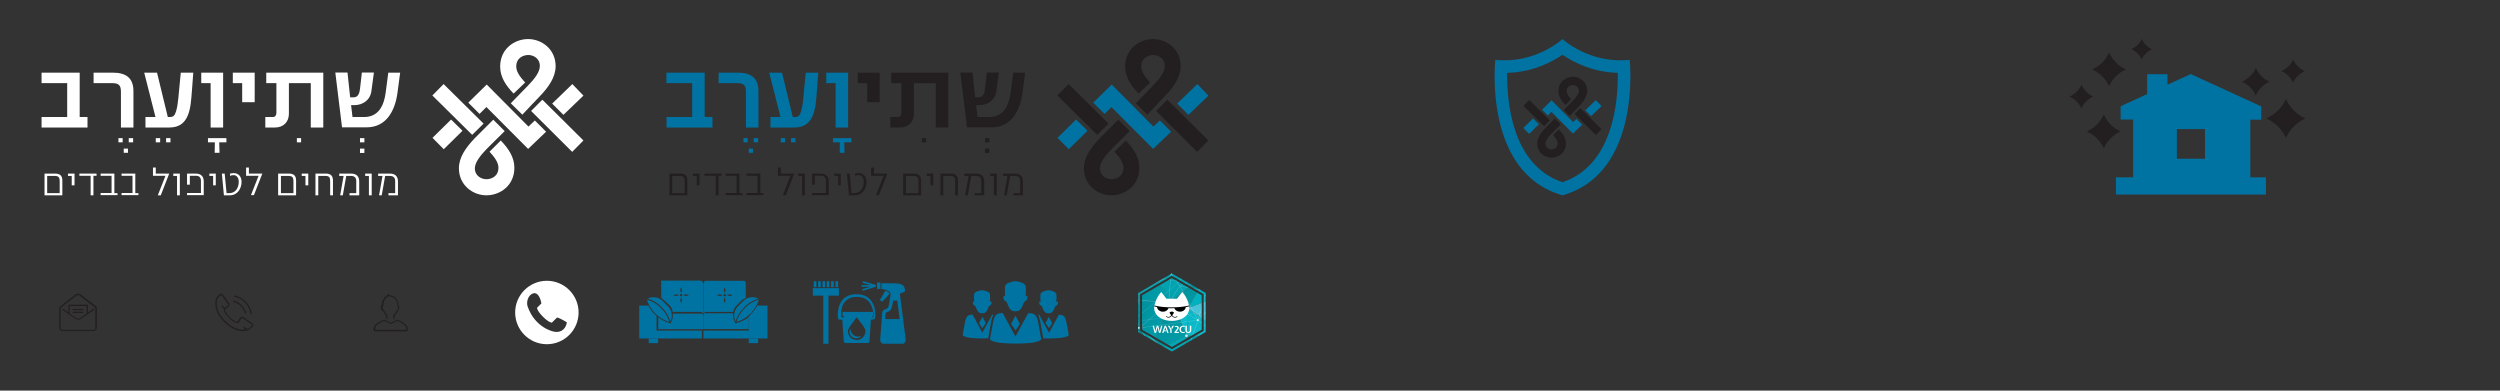 <?xml version="1.0" encoding="utf-8"?>
<!-- Generator: Adobe Illustrator 19.1.0, SVG Export Plug-In . SVG Version: 6.00 Build 0)  -->
<svg version="1.1" id="Layer_1" xmlns="http://www.w3.org/2000/svg" xmlns:xlink="http://www.w3.org/1999/xlink" x="0px" y="0px"
	 viewBox="0 0 1600 250" style="enable-background:new 0 0 1600 250;" xml:space="preserve">
<rect x="0" y="0" width="1600" height="250" fill="#333333" stroke="none"/>
<style type="text/css">
	.st0{fill:none;}
	.st1{fill:url(#SVGID_1_);}
	.st2{fill:url(#SVGID_2_);}
	.st3{fill:url(#SVGID_3_);}
	.st4{fill:url(#SVGID_4_);}
	.st5{fill:url(#SVGID_5_);}
	.st6{fill:url(#SVGID_6_);}
	.st7{fill:url(#SVGID_7_);}
	.st8{fill:url(#SVGID_8_);}
	.st9{fill:url(#SVGID_9_);}
	.st10{fill:url(#SVGID_10_);}
	.st11{fill:url(#SVGID_11_);}
	.st12{fill:url(#SVGID_12_);}
	.st13{fill:url(#SVGID_13_);}
	.st14{fill:url(#SVGID_14_);}
	.st15{fill:url(#SVGID_15_);}
	.st16{fill:url(#SVGID_16_);}
	.st17{fill:url(#SVGID_17_);}
	.st18{fill:url(#SVGID_18_);}
	.st19{fill:url(#SVGID_19_);}
	.st20{fill:url(#SVGID_20_);}
	.st21{fill:url(#SVGID_21_);}
	.st22{fill:url(#SVGID_22_);}
	.st23{fill:url(#SVGID_23_);}
	.st24{fill:url(#SVGID_24_);}
	.st25{fill:url(#SVGID_25_);}
	.st26{opacity:0.2;fill:#FFFFFF;enable-background:new    ;}
	.st27{opacity:0.3;fill:#FFFFFF;enable-background:new    ;}
	.st28{opacity:0.77;fill:#FFFFFF;enable-background:new    ;}
	.st29{fill:#FFFFFF;}
	.st30{fill:#231F20;}
	.st31{fill-rule:evenodd;clip-rule:evenodd;fill:#231F20;}
	.st32{fill-rule:evenodd;clip-rule:evenodd;fill:#0073A2;}
	.st33{fill:#0073A2;}
</style>
<symbol  id="New_Symbol_3" viewBox="-119.5 -138 239 276.1">
	<g id="background_2_">
		<g>
			<path class="st0" d="M112.5-65L112.5-65l0,41.2v60v28.6L93.7,75.8L63,93.5L0.1,129.9l-44.5-25.7l-68.1-39.3V40V6.9v-71.8
				l12.5-7.2l38.8-22.4l42.2-24.4l19.1-11l47.3,27.3l36.1,20.8L112.5-65z M0.1-121.7l-11.5,6.7l-46.9,27.1l-43.1,24.8l-4,2.3v22.5
				v78.6v20.5l65.3,37.6L0,121.7l56.9-32.8l33.2-19.2l15.4-8.8V33.5v-52.3V-61h0L69.2-81.8L50.5-92.6L0.1-121.7z"/>
			
				<linearGradient id="SVGID_1_" gradientUnits="userSpaceOnUse" x1="7802.199" y1="-8510.86" x2="7802.621" y2="-8510.439" gradientTransform="matrix(637 0 0 -414 -4970169 -3523302.25)">
				<stop  offset="0" style="stop-color:#00A5B1"/>
				<stop  offset="1" style="stop-color:#00A1AE"/>
			</linearGradient>
			<polygon class="st1" points="56.9,88.8 0.1,121.7 -40.1,98.4 -0.2,44.4 			"/>
			
				<linearGradient id="SVGID_2_" gradientUnits="userSpaceOnUse" x1="7802.229" y1="-8510.89" x2="7802.65" y2="-8510.468" gradientTransform="matrix(637 0 0 -414 -4970169 -3523302.25)">
				<stop  offset="0" style="stop-color:#00A5B1"/>
				<stop  offset="1" style="stop-color:#00A1AE"/>
			</linearGradient>
			<polygon class="st2" points="0.1,129.9 63,93.5 69,98.2 0.1,138 -48.6,109.9 -44.4,104.2 			"/>
			
				<linearGradient id="SVGID_3_" gradientUnits="userSpaceOnUse" x1="7788.4" y1="-8510.324" x2="7788.822" y2="-8509.901" gradientTransform="matrix(306 0 0 -425 -2383405.5 -3616703.5)">
				<stop  offset="0" style="stop-color:#008591"/>
				<stop  offset="1" style="stop-color:#00A3B0"/>
			</linearGradient>
			<polygon class="st3" points="-40.2,98.4 -105.5,60.8 -105.5,40.3 -0.4,44.4 			"/>
			
				<linearGradient id="SVGID_4_" gradientUnits="userSpaceOnUse" x1="7788.39" y1="-8510.312" x2="7788.811" y2="-8509.891" gradientTransform="matrix(306 0 0 -425 -2383405.5 -3616703.5)">
				<stop  offset="0" style="stop-color:#008591"/>
				<stop  offset="1" style="stop-color:#00A3B0"/>
			</linearGradient>
			<polygon class="st4" points="-112.5,40 -112.5,64.9 -44.4,104.2 -48.7,109.9 -119.5,69 -119.5,69 -117.6,39.8 			"/>
			
				<linearGradient id="SVGID_5_" gradientUnits="userSpaceOnUse" x1="7785.816" y1="-8509.162" x2="7786.239" y2="-8508.74" gradientTransform="matrix(278 0 0 -469 -2164557.25 -3990723.25)">
				<stop  offset="0" style="stop-color:#008D99"/>
				<stop  offset="1" style="stop-color:#00A5B2"/>
			</linearGradient>
			<polygon class="st5" points="-105.5,40.3 -105.5,-38.3 -101.5,-63.1 -58.4,-87.9 -0.3,44.4 			"/>
			
				<linearGradient id="SVGID_6_" gradientUnits="userSpaceOnUse" x1="7785.681" y1="-8509.026" x2="7786.104" y2="-8508.604" gradientTransform="matrix(278 0 0 -469 -2164557.25 -3990723.25)">
				<stop  offset="0" style="stop-color:#008D99"/>
				<stop  offset="1" style="stop-color:#00A5B2"/>
			</linearGradient>
			<polygon class="st6" points="-100,-72.1 -98.6,-81.1 -64.1,-101 -61.2,-94.5 			"/>
			
				<linearGradient id="SVGID_7_" gradientUnits="userSpaceOnUse" x1="7785.741" y1="-8509.087" x2="7786.163" y2="-8508.664" gradientTransform="matrix(278 0 0 -469 -2164557.25 -3990723.25)">
				<stop  offset="0" style="stop-color:#008D99"/>
				<stop  offset="1" style="stop-color:#00A5B2"/>
			</linearGradient>
			<polygon class="st7" points="-117.7,39.8 -112.5,6.9 -112.5,40 			"/>
			
				<linearGradient id="SVGID_8_" gradientUnits="userSpaceOnUse" x1="7790.549" y1="-8509.116" x2="7790.971" y2="-8508.693" gradientTransform="matrix(334 0 0 -469 -2602125.25 -3990723.25)">
				<stop  offset="0" style="stop-color:#008994"/>
				<stop  offset="1" style="stop-color:#00A1AD"/>
			</linearGradient>
			<polygon class="st8" points="-0.2,44.4 -58.4,-87.9 -11.5,-115 53.8,-81.8 			"/>
			
				<linearGradient id="SVGID_9_" gradientUnits="userSpaceOnUse" x1="7790.437" y1="-8509.003" x2="7790.859" y2="-8508.581" gradientTransform="matrix(334 0 0 -469 -2602125.25 -3990723.25)">
				<stop  offset="0" style="stop-color:#008994"/>
				<stop  offset="1" style="stop-color:#00A1AD"/>
			</linearGradient>
			<polygon class="st9" points="-61.2,-94.5 -64.1,-101 -26.6,-122.7 -19,-118.8 			"/>
			
				<linearGradient id="SVGID_10_" gradientUnits="userSpaceOnUse" x1="7790.675" y1="-8512.734" x2="7791.097" y2="-8512.312" gradientTransform="matrix(334 0 0 -401 -2602125.25 -3413631.5)">
				<stop  offset="0" style="stop-color:#00AAB8"/>
				<stop  offset="1" style="stop-color:#01A8B5"/>
			</linearGradient>
			<polygon class="st10" points="-11.5,-115 0.1,-121.7 50.5,-92.5 53.8,-81.8 			"/>
			
				<linearGradient id="SVGID_11_" gradientUnits="userSpaceOnUse" x1="7790.641" y1="-8512.7" x2="7791.063" y2="-8512.278" gradientTransform="matrix(334 0 0 -401 -2602125.25 -3413631.5)">
				<stop  offset="0" style="stop-color:#00AAB8"/>
				<stop  offset="1" style="stop-color:#01A8B5"/>
			</linearGradient>
			<polygon class="st11" points="47.4,-102.5 0.1,-129.9 -19,-118.8 -26.6,-122.7 0.1,-138 44.3,-112.5 			"/>
			
				<linearGradient id="SVGID_12_" gradientUnits="userSpaceOnUse" x1="7761.85" y1="-8500.422" x2="7762.272" y2="-8500" gradientTransform="matrix(151 0 0 -888 -1172204 -7548058)">
				<stop  offset="0" style="stop-color:#009AA6"/>
				<stop  offset="1" style="stop-color:#01A1AE"/>
			</linearGradient>
			<polygon class="st12" points="-119.5,69 -119.5,33.9 -117.6,39.8 			"/>
			
				<linearGradient id="SVGID_13_" gradientUnits="userSpaceOnUse" x1="7779.017" y1="-8509.43" x2="7779.439" y2="-8509.007" gradientTransform="matrix(223 0 0 -463 -1734883.75 -3939788)">
				<stop  offset="0" style="stop-color:#0196A2"/>
				<stop  offset="1" style="stop-color:#047F88"/>
			</linearGradient>
			<polygon class="st13" points="-112.5,-64.9 -112.5,6.9 -117.6,39.8 -119.5,33.9 -119.5,-69 -98.6,-81.1 -100,-72.1 			"/>
			
				<linearGradient id="SVGID_14_" gradientUnits="userSpaceOnUse" x1="7779.008" y1="-8509.421" x2="7779.43" y2="-8508.999" gradientTransform="matrix(223 0 0 -463 -1734883.75 -3939788)">
				<stop  offset="0" style="stop-color:#0196A2"/>
				<stop  offset="1" style="stop-color:#047F88"/>
			</linearGradient>
			<polygon class="st14" points="-105.5,-60.8 -101.6,-63.1 -105.5,-38.3 			"/>
			
				<linearGradient id="SVGID_15_" gradientUnits="userSpaceOnUse" x1="7796.908" y1="-8512.595" x2="7797.33" y2="-8512.173" gradientTransform="matrix(457 0 0 -402 -3563159.5 -3422121.5)">
				<stop  offset="0" style="stop-color:#00939D"/>
				<stop  offset="1" style="stop-color:#03B9C6"/>
			</linearGradient>
			<polygon class="st15" points="47.4,-102.5 44.3,-112.5 97.8,-81.6 83.5,-81.7 			"/>
			
				<linearGradient id="SVGID_16_" gradientUnits="userSpaceOnUse" x1="7796.908" y1="-8512.595" x2="7797.33" y2="-8512.173" gradientTransform="matrix(457 0 0 -402 -3563159.5 -3422121.5)">
				<stop  offset="0" style="stop-color:#00939D"/>
				<stop  offset="1" style="stop-color:#03B9C6"/>
			</linearGradient>
			<polygon class="st16" points="53.8,-81.8 50.5,-92.5 69.2,-81.7 			"/>
			
				<linearGradient id="SVGID_17_" gradientUnits="userSpaceOnUse" x1="7754.561" y1="-8519.44" x2="7754.983" y2="-8519.018" gradientTransform="matrix(137 0 0 -299 -1062365 -2547245.75)">
				<stop  offset="0" style="stop-color:#14BCC9"/>
				<stop  offset="1" style="stop-color:#08BCCB"/>
			</linearGradient>
			<polygon class="st17" points="-0.2,44.4 53.8,-81.8 57.6,14.9 			"/>
			
				<linearGradient id="SVGID_18_" gradientUnits="userSpaceOnUse" x1="7789.873" y1="-8516.408" x2="7790.296" y2="-8515.985" gradientTransform="matrix(331 0 0 -327 -2578474.25 -2784738)">
				<stop  offset="0" style="stop-color:#008B93"/>
				<stop  offset="1" style="stop-color:#00A1AD"/>
			</linearGradient>
			<polygon class="st18" points="57.6,14.9 90.1,69.7 56.9,88.8 -0.2,44.4 			"/>
			
				<linearGradient id="SVGID_19_" gradientUnits="userSpaceOnUse" x1="7789.974" y1="-8516.508" x2="7790.396" y2="-8516.086" gradientTransform="matrix(331 0 0 -327 -2578474.25 -2784738)">
				<stop  offset="0" style="stop-color:#008B93"/>
				<stop  offset="1" style="stop-color:#00A1AD"/>
			</linearGradient>
			<polygon class="st19" points="93.7,75.8 97.3,81.9 69,98.2 63,93.5 			"/>
			
				<linearGradient id="SVGID_20_" gradientUnits="userSpaceOnUse" x1="7789.799" y1="-8528.117" x2="7790.221" y2="-8527.695" gradientTransform="matrix(333 0 0 -229 -2593976.25 -1952942.625)">
				<stop  offset="0" style="stop-color:#05B6C5"/>
				<stop  offset="1" style="stop-color:#15BDCC"/>
			</linearGradient>
			<polygon class="st20" points="112.5,-65 112.5,-65 83.5,-81.7 97.7,-81.6 119.5,-69 119.5,-28.7 112.5,-23.7 			"/>
			
				<linearGradient id="SVGID_21_" gradientUnits="userSpaceOnUse" x1="7789.778" y1="-8528.096" x2="7790.2" y2="-8527.673" gradientTransform="matrix(333 0 0 -229 -2593976.25 -1952942.625)">
				<stop  offset="0" style="stop-color:#05B6C5"/>
				<stop  offset="1" style="stop-color:#15BDCC"/>
			</linearGradient>
			<polygon class="st21" points="53.8,-81.8 69.2,-81.8 105.5,-61 105.5,-61 105.5,-18.7 57.7,14.9 			"/>
			
				<linearGradient id="SVGID_22_" gradientUnits="userSpaceOnUse" x1="7781.919" y1="-8516.357" x2="7782.342" y2="-8515.935" gradientTransform="matrix(254 0 0 -327 -1976582.625 -2784738)">
				<stop  offset="0" style="stop-color:#00AEBC"/>
				<stop  offset="1" style="stop-color:#00B5C1"/>
			</linearGradient>
			<polygon class="st22" points="105.5,33.5 105.5,60.8 90.1,69.7 57.7,14.9 			"/>
			
				<linearGradient id="SVGID_23_" gradientUnits="userSpaceOnUse" x1="7782.01" y1="-8516.448" x2="7782.432" y2="-8516.026" gradientTransform="matrix(254 0 0 -327 -1976582.625 -2784738)">
				<stop  offset="0" style="stop-color:#00AEBC"/>
				<stop  offset="1" style="stop-color:#00B5C1"/>
			</linearGradient>
			<polygon class="st23" points="112.5,64.9 112.5,36.3 119.5,39.1 119.5,69 97.3,81.9 93.7,75.8 			"/>
			
				<linearGradient id="SVGID_24_" gradientUnits="userSpaceOnUse" x1="7789.154" y1="-8516.877" x2="7789.576" y2="-8516.454" gradientTransform="matrix(324 0 0 -327 -2523632.25 -2784966)">
				<stop  offset="0" style="stop-color:#4AC4DA"/>
				<stop  offset="1" style="stop-color:#36C0D3"/>
			</linearGradient>
			<polygon class="st24" points="105.5,-18.7 105.5,33.5 57.7,14.9 			"/>
			
				<linearGradient id="SVGID_25_" gradientUnits="userSpaceOnUse" x1="7789.182" y1="-8516.904" x2="7789.603" y2="-8516.482" gradientTransform="matrix(324 0 0 -327 -2523632.25 -2784966)">
				<stop  offset="0" style="stop-color:#4AC4DA"/>
				<stop  offset="1" style="stop-color:#36C0D3"/>
			</linearGradient>
			<polygon class="st25" points="112.5,-23.7 119.5,-28.7 119.5,39.1 112.5,36.3 			"/>
		</g>
	</g>
	<g id="Lines-3_2_">
		<g>
			<polygon class="st26" points="-43.8,104.5 -48,110.3 -49.2,109.6 -45,103.8 			"/>
			<polygon class="st26" points="-118.9,69.4 -119.5,69 -119.5,58.4 -118.3,40.5 -118.4,40.5 -118.3,39.9 -119.5,36.2 -119.5,31.7 
				-117.9,36.8 -112.5,2.4 -112.5,11.4 -116.9,39.1 -112.5,39.3 -112.5,40.7 -117,40.5 			"/>
			<polygon class="st26" points="-105.5,-42.8 -102.3,-62.6 -100.8,-63.5 -105.5,-33.8 			"/>
			<polygon class="st26" points="-100.8,-71.6 -99.3,-80.7 -97.8,-81.6 -99.2,-72.5 			"/>
			<polygon class="st26" points="97.9,81.5 96.7,82.2 93.1,76.1 94.3,75.4 			"/>
			<polygon class="st26" points="69.7,97.8 68.4,98.6 62.3,93.9 63.6,93.1 			"/>
			<path class="st26" d="M59.3,16.3l17.1,28.8l14.4,24.2L89.5,70L57.4,15.9L57,16.2l0-0.2l-29,14.8L1.1,44.6l56.5,43.9l-1.3,0.8
				L0.1,45.6l-0.3,0.6l-0.2-0.4l-39.2,53l-1.2-0.7l39.1-53L-105.5,41v-1.4l104.1,4.1l-28.1-64.2L-59-87.6l1.2-0.7l57.5,131
				L52.9-81.4l-65.1-33.1l1.4-0.8l63.4,32.3l-3.1-9.9l1.8,1l2.5,8.2l0.5-1.1l0.1,2.4l13.5,0l2.4,1.4l-15.7,0l0.2,0.7l-0.4-0.2
				l3.7,94.2l47.2-33.2v1.7L81.2-0.8l-22,15.5l46.4,18.1v1.5l-15.9-6.2L59.3,16.3z M53.2-78.6L1.2,42.9l26.5-13.6l28.9-14.8L56,13.5
				l0.9,0.3L53.2-78.6z"/>
			<polygon class="st26" points="82.3,-82.4 96.5,-82.3 99,-80.9 84.7,-81 			"/>
			<polygon class="st26" points="112.5,-24.6 119.5,-29.6 119.5,-27.9 112.5,-22.9 			"/>
			<polygon class="st26" points="112.5,37 112.5,35.5 119.5,38.3 119.5,39.8 			"/>
			<polygon class="st26" points="-64.7,-100.7 -63.5,-101.4 -60.6,-94.8 -61.8,-94.1 			"/>
			<polygon class="st26" points="43.4,-113 45.2,-112 48.3,-102 46.5,-103 			"/>
			<polygon class="st26" points="-27.3,-122.3 -25.8,-123.1 -18.3,-119.3 -19.7,-118.4 			"/>
		</g>
	</g>
	<g id="Lines-2_2_">
		<path class="st26" d="M-119.5-15.6v1.8l7,6v-1.8L-119.5-15.6z M119.5,57.3v1.6l-7,4.1v-1.6l0,0L119.5,57.3z M17.4,111.6l-3,1.7
			L-9.8,116l-2.1-1.2L17.4,111.6z M-119.5-64.3v-2.5l2.6-3.8l2.8-1.6L-119.5-64.3z M28.6,121.6l-0.6-7.8l2.2-1.3l3.9,6l-1.2,0.7
			l-3.4-5.3l0.5,7L28.6,121.6z M119.5,1.8l-7-0.9v-1.4l7,0.9V1.8z M-91.6-76.9l29.7-25.3l6.6-3.8l-29.7,25.3L-91.6-76.9z
			 M-21.8,117.2l-12,1.3l-2.1-1.2l12-1.3L-21.8,117.2z M-112.5-59.2v1.8l-7,6.1v-1.8l6.2-5.3L-112.5-59.2z M-105.5-1.7v-1.8
			L24.9,107.3l-1.2,0.7l-84.9-72.2L-105.5-1.7z M-36-20.2L105.5-1.4V0l-9.8-1.3l-201.2-26.6v-1.4L-36-20.2z M-119.5-31.2l7,0.9v1.4
			l-7-0.9V-31.2z"/>
	</g>
	<g id="Lines-1_2_">
		<g>
			<polygon class="st27" points="-119.5,-33.1 -119.5,-38.3 -115.6,-52.5 -117.9,-50.6 -116.1,-53.2 -119.5,-52 -119.5,-53.5 
				-117.5,-54.2 -119.5,-54.4 -119.5,-55.8 -116.5,-55.5 -116.6,-55.6 -114.8,-55.3 -114.7,-55.8 -114.5,-55.6 -112.5,-58.5 
				-112.5,-55.2 -112.7,-55.1 -112.5,-55.1 -112.5,-52 -114,-53.3 			"/>
			<polygon class="st27" points="-17.9,127.7 -39.2,115.4 -96.5,77.8 -119.5,62.7 -119.5,61.1 -97.5,75.5 			"/>
			<polygon class="st27" points="0.1,138 -0.6,137.7 0.6,137.8 			"/>
			<polygon class="st27" points="103.6,78.3 99.8,80.5 78,84.8 81.8,82.6 			"/>
			<polygon class="st27" points="-119.5,43.8 -112.5,43 -112.5,44.4 -119.5,45.2 			"/>
			<polygon class="st27" points="55,106.3 53.5,107.2 45.8,103.4 47.3,102.6 			"/>
			<polygon class="st27" points="-2.6,136.2 3.2,128 6.1,126.4 -1.5,137.1 -4,135.7 -4.7,127.1 -3.3,127.9 			"/>
			<polygon class="st27" points="112.5,-8.5 119.5,-1.7 119.5,0.3 112.5,-6.6 			"/>
			<polygon class="st27" points="112.5,43.4 112.5,38.6 119.5,62.2 119.5,67 			"/>
			<polygon class="st27" points="112.5,-43.8 119.5,-49.2 119.5,-47.4 112.5,-42 			"/>
			<polygon class="st27" points="-84,-81.3 -54.3,-106.7 -47.7,-110.5 -77.4,-85.2 			"/>
			<polygon class="st27" points="-105.1,-69.1 -95.8,-82.7 -93,-84.3 -102.3,-70.7 			"/>
			<path class="st27" d="M29.4,93.1L60.1,87l-3.8,2.2l-26,5.2l9.3,4.5l-1.5,0.8L28.4,95l-0.2,0.5l-0.1-0.1l-12.1,17.1l-2.9,1.7
				l14-19.8l-1.1-0.5l1-0.2L8.6,65.2l-19.1-29.6l6.6,83.7l-1.5-0.8l-6.8-84.8l-93.3,10v-1.4l92.3-9.9l-52.3-44.5L-105.5-46v-1.8
				l93.1,79.1l0-1.1l1.2,1.8L38.3,3.2l51.6-30l-43-5.7l-152.4-20.2v-1.4l99.6,13.2l96.8,12.8L73.4-79.3l1.9,1.1L92.1-29l0-0.1
				l0.2,0.7l13.1-9.9v1.8l-11.7,8.9l0.3,0l-0.9,0.6l12.3,11.8v1.9l-12-11.5l12,39.9v4.8L91.9-25.4L29.4,93.1z M-10.3,33l0.5,0.4
				l-0.5,0.1L9.3,63.7L28,92.7L90.2-25.4L-10.3,33z"/>
			<polygon class="st27" points="66.5,-99.7 68.3,-98.6 71.8,-88.4 70,-89.5 			"/>
		</g>
	</g>
	<g id="Circules_2_">
		<path class="st28" d="M-119.5-51.6c0.6,0.4,1.2,0.6,1.9,0.6c2,0,3.6-1.6,3.6-3.5c0-1.9-1.6-3.5-3.6-3.5c-0.7,0-1.4,0.2-1.9,0.6
			V-51.6z M-5.2,135c0.6-0.4,1.3-0.7,2.1-0.7c2,0,3.6,1.6,3.6,3.5c0,0,0,0,0,0L0.1,138L-5.2,135z M-15,33.4c0-1.9,1.6-3.5,3.6-3.5
			s3.6,1.6,3.6,3.5s-1.6,3.5-3.6,3.5S-15,35.4-15,33.4z M56.5-82.2c0,2.6-2.2,4.8-4.9,4.8s-4.9-2.1-4.9-4.8s2.2-4.8,4.9-4.8
			S56.5-84.9,56.5-82.2z M95.5-27.2c0,1.9-1.6,3.5-3.6,3.5s-3.6-1.6-3.6-3.5s1.6-3.5,3.6-3.5S95.5-29.2,95.5-27.2z"/>
	</g>
	<g id="cat_face_2_">
		<g>
			<g>
				<g>
					<path class="st29" d="M-48-47.1l4.4-18.3l0.4-1.9l0.3,1.9l4.7,18.6h4.8l-7.1-25.3h-4.9l-5,18.6l-0.3,1.5l-0.3-1.4l-5-18.7h-5
						l-7.2,25.3h4.8l4.7-18.6l0.3-1.9l0.4,1.9l4.5,18.3L-48-47.1L-48-47.1z"/>
					<path class="st29" d="M-27.9-66.6l-1.8-5.5h-4.9l9.1,25.3h4.9l9.1-25.3h-5.1l-6.3,18.9l-0.3,1.3l-0.3-1.4l-3-9.1l-0.4-0.7
						l0.5,0.1h2.7c0.5,0,0.9-0.2,1.3-0.4s0.7-0.5,1-0.8c0.3-0.4,0.5-0.8,0.7-1.1c0.2-0.5,0.4-0.8,0.5-1.2L-27.9-66.6L-27.9-66.6z"/>
					<path class="st29" d="M-0.9-60.3v-11.8h-4.8v11.2l-8.7,14.1H-9L-0.9-60.3z M2.2-46.8h5.4L0.2-59c-0.2,0.3-0.5,0.7-0.8,1.1
						c-0.2,0.5-0.5,1-0.7,1.5c-0.2,0.5-0.2,1.1-0.3,1.8c0,0.6,0.2,1.2,0.5,1.8L2.2-46.8z"/>
					<path class="st29" d="M24.4-54c0-1.1-0.3-2.3-0.9-3.5s-1.4-2.5-2.3-3.7c-0.9-1.2-1.9-2.4-2.9-3.5s-1.9-2.2-2.7-3.1L15-68.5
						l0.8,0.1h9.1v-3.8h-16v2.1c0.3,0.8,0.8,1.6,1.5,2.5c0.6,0.8,1.4,1.8,2.1,2.7c0.8,0.9,1.6,1.8,2.4,2.8c0.8,0.9,1.5,1.9,2.2,2.8
						s1.2,1.8,1.7,2.7c0.5,0.8,0.6,1.6,0.6,2.4c0,1.1-0.4,2-1.1,2.5c-0.8,0.6-1.7,0.9-2.8,0.9c-0.5,0-1.1-0.1-1.9-0.2
						s-1.5-0.5-2.5-0.8l-1.2,3.2c1.2,0.5,2.2,0.9,3.2,1.1s1.9,0.3,2.7,0.3c1.4,0,2.5-0.2,3.6-0.5c1.1-0.3,2-0.8,2.8-1.3
						c0.8-0.6,1.4-1.3,1.8-2.1C24.1-52,24.4-52.9,24.4-54z"/>
					<path class="st29" d="M40.1-72.6c-2.1,0-4.1,0.3-5.8,1c-1.7,0.7-3.1,1.6-4.2,2.8c-1.1,1.2-2,2.6-2.6,4.1
						c-0.6,1.6-0.9,3.3-0.9,5.1s0.3,3.5,0.9,5.1c0.6,1.6,1.5,3,2.7,4.1c1.2,1.1,2.6,2.1,4.2,2.8c1.7,0.7,3.5,1,5.7,1
						c1,0,2-0.1,3-0.3c1-0.2,2.1-0.5,3.1-0.9L45-50.9c-1,0.3-1.9,0.5-2.6,0.6c-0.7,0.2-1.5,0.2-2.3,0.2c-1.4,0-2.6-0.3-3.6-0.8
						c-1-0.5-1.8-1.2-2.5-2.1c-0.7-0.9-1.1-1.9-1.5-3.1c-0.3-1.1-0.5-2.3-0.5-3.5s0.2-2.4,0.5-3.5c0.3-1.1,0.8-2.1,1.5-3.1
						s1.5-1.6,2.5-2.1c1-0.5,2.2-0.8,3.6-0.8c1.5,0,3.1,0.4,4.8,1.1l1.3-3.1c-1.1-0.5-2.1-0.9-3.1-1.2
						C42.1-72.4,41.1-72.6,40.1-72.6z"/>
					<path class="st29" d="M58.2-72.6c-1.5,0-3,0.2-4.2,0.7c-1.2,0.5-2.3,1.1-3.2,1.9c-0.8,0.8-1.5,1.9-2,3.2s-0.7,2.8-0.7,4.4v15.6
						H53v-16.2c0-0.9,0.2-1.8,0.4-2.5s0.6-1.4,1.1-1.9s1-0.9,1.7-1.2c0.6-0.3,1.3-0.4,2.1-0.4s1.5,0.2,2.1,0.4
						c0.6,0.3,1.2,0.7,1.7,1.2c0.5,0.5,0.8,1.1,1.1,1.9c0.2,0.8,0.4,1.6,0.4,2.5v16.2h4.9v-15.6c0-1.5-0.2-2.9-0.7-4.2
						c-0.5-1.2-1.1-2.3-2-3.2c-0.8-0.9-1.9-1.6-3.2-2.1C61.2-72.4,59.7-72.6,58.2-72.6z"/>
				</g>
			</g>
			<path class="st29" d="M-0.5-29.7c27.2,0,58.9,12.2,62.1,43.4c0.7,7-4.2,35.4-25,58.9l-18.5-24h-37.3l-18.5,24
				c-20.8-23.5-25.7-52-25-58.9C-59.4-17.5-27.6-29.7-0.5-29.7"/>
			<g>
				<path d="M1.8-9.2l4.8,7C7.6-1,7.1,0.9,5.7,1.6c-1.8,1-3.9,1.5-6.1,1.5s-4.3-0.5-6.1-1.5C-8,0.9-8.4-1-7.5-2.3l4.8-7
					C-1.6-10.9,0.7-10.9,1.8-9.2z"/>
				<g>
					<path d="M11-18.1c-5,0-9.4,2.9-11.5,7.2C-2.6-15.2-7-18.1-12-18.1c-3.1,0-6,1.1-8.4,3.1c-0.5,0.4-0.5,1.1-0.2,1.5
						c0.4,0.5,1.1,0.5,1.5,0.2c1.9-1.7,4.4-2.5,6.9-2.5c5.1,0,9.5,3.7,10.4,8.7c0.1,0.5,0.5,0.9,1.1,0.9c0.5,0,1-0.4,1.1-0.9
						c0.9-5.1,5.3-8.7,10.4-8.7c2.6,0,5.1,0.8,6.9,2.5c0.5,0.4,1.1,0.3,1.5-0.2c0.4-0.5,0.3-1.1-0.2-1.5
						C17.1-17.1,14.2-18.1,11-18.1z"/>
				</g>
				<path d="M60.6,24.8c-1.5-0.4-3-0.8-4.7-1.2c-15-3.5-35.1-5.4-56.4-5.4s-41.3,1.9-56.4,5.4c-1.7,0.4-3.2,0.8-4.7,1.2
					c-0.2-1.2-0.5-2.2-0.6-3.3c3.1-0.8,6.4-1.5,9.8-2.2c0.7-9.1,9.5-16.3,20.4-16.5c9.4-0.2,17.4,5.1,19.9,12.3
					C-8.2,15-4.4,15-0.6,15c3.1,0,6.3,0.1,9.4,0.2C11.4,7.9,19.4,2.7,28.7,2.9C39.5,3,48.2,10.1,49.1,19c4.3,0.8,8.3,1.6,11.9,2.6
					C61,22.6,60.8,23.7,60.6,24.8z"/>
			</g>
		</g>
	</g>
</symbol>
<g>
	<rect y="150" class="st0" width="100" height="100"/>
	<rect x="100" y="150" class="st0" width="100" height="100"/>
	<rect x="200" y="150" class="st0" width="100" height="100"/>
	<rect class="st0" width="400" height="150"/>
	<rect x="300" y="150" class="st0" width="100" height="100"/>
	<rect x="400" y="150" class="st0" width="100" height="100"/>
	<rect x="500" y="150" class="st0" width="100" height="100"/>
	<rect x="600" y="150" class="st0" width="100" height="100"/>
	<rect x="700" y="150" class="st0" width="100" height="100"/>
	<rect x="400" class="st0" width="400" height="150"/>
	<rect x="800" class="st0" width="400" height="150"/>
	<rect x="1200" class="st0" width="400" height="150"/>
	<g>
		<path class="st30" d="M260.5,208.9c-0.5-1.5-4.2-3.6-5.9-4.3c-0.1-0.1-0.3,0-0.4,0l-4.2,2l-3.8-2c-0.1-0.1-0.2-0.1-0.4,0
			c-1.5,0.6-5.9,2.6-6.4,4.4c-0.3,1.2-0.4,1.8-0.4,1.8c0,0,0,0.1,0,0.1c0,0.6,0.3,0.9,0.6,1c0.4,0.2,0.8,0.2,1.3,0.2
			c0.1,0,0.2,0,0.3,0h17.6c0.1,0,0.3,0,0.4,0c0.1,0,0.3,0,0.4,0c0.3,0,1.4,0,1.4-1.1C260.9,210.4,260.9,210.1,260.5,208.9z
			 M259.6,211.1c-0.1,0-0.2,0-0.3,0c-0.1,0-0.3,0-0.4,0h-17.6c-0.1,0-0.2,0-0.3,0c-0.1,0-0.2,0-0.3,0c0,0,0,0,0,0
			c-0.1,0-0.4,0-0.6-0.1c0,0-0.1,0-0.1-0.2c0-0.2,0.2-0.7,0.4-1.8c0.3-1,3.4-2.8,5.6-3.7l3.8,2c0.1,0.1,0.3,0.1,0.4,0l4.2-2
			c2.5,1.1,5,2.9,5.2,3.7c0.4,1.2,0.4,1.4,0.4,1.7C260.1,211.1,260.1,211.1,259.6,211.1z"/>
		<path class="st30" d="M245.4,199.3c0.2,0.6,0.5,1,0.8,1.5c0.1,0.1,0.2,0.3,0.2,0.4c0.3,0.5,0.6,0.8,0.9,1.1c0,0.4-0.1,1-0.2,1.4
			c-0.1,0.2,0.1,0.5,0.3,0.5c0.2,0.1,0.5-0.1,0.5-0.3c0.1-0.5,0.2-1.3,0.2-1.8c0-0.1-0.1-0.3-0.2-0.4c-0.3-0.2-0.6-0.5-0.8-1
			c-0.1-0.1-0.2-0.3-0.3-0.4c-0.3-0.5-0.6-0.9-0.8-1.5c-0.1-0.2-0.2-0.3-0.4-0.3c0,0-0.2-0.1-0.2-0.2c-0.4-0.8-0.6-2.1-0.6-2.3
			c0,0,0.1,0,0.2,0c0.1,0,0.2,0,0.3-0.1c0.1-0.1,0.1-0.2,0.1-0.3c-0.1-2.5,0.8-3.9,1.6-4.6c0.1-0.1,0.2-0.3,0.1-0.5c0,0,0,0,0,0
			c0.4-0.3,1-0.2,1-0.2l0-0.4l0.4-0.2c0-0.1,0-0.2,0.1-0.4c0.2,0.2,0.6,0.4,0.9,0.4c0.9,0.3,1.6,0.5,2,0.7c1.9,0.7,2.9,2.7,2.8,5.3
			c0,0.1,0,0.2,0.1,0.3c0.1,0.1,0.2,0.1,0.3,0.1c0.1,0,0.1,0,0.1,0c0.1,0.3-0.1,1.5-0.5,2.3c-0.1,0.1-0.2,0.2-0.2,0.2
			c-0.2,0-0.3,0.1-0.4,0.3c-0.2,0.6-0.5,1-0.8,1.5c-0.1,0.1-0.2,0.3-0.3,0.4c-0.3,0.4-0.5,0.7-0.8,0.9c-0.1,0.1-0.2,0.2-0.2,0.4
			c0,0.4,0,1.2,0.2,1.9c0.1,0.2,0.2,0.3,0.4,0.3c0,0,0.1,0,0.1,0c0.2-0.1,0.4-0.3,0.3-0.5c-0.1-0.5-0.2-1.1-0.2-1.4
			c0.3-0.3,0.5-0.6,0.8-1c0.1-0.1,0.2-0.3,0.3-0.4c0.3-0.4,0.6-0.9,0.8-1.5c0.2-0.1,0.5-0.3,0.6-0.6c0.5-0.9,0.8-2.5,0.6-3
			c-0.1-0.2-0.3-0.4-0.5-0.5c0-2.8-1.2-4.9-3.4-5.8c-0.4-0.2-1.1-0.5-2.1-0.7c-0.4-0.1-0.6-0.3-0.6-0.3c0-0.1-0.1-0.2-0.2-0.3
			c-0.1-0.1-0.2-0.1-0.3-0.1c-0.4,0.1-0.7,0.6-0.9,0.9c-0.1,0.1-0.1,0.3-0.1,0.4c-0.6,0.1-1.4,0.4-1.6,1.2c0,0.1,0,0.2,0,0.2
			c-0.8,0.9-1.5,2.2-1.5,4.4c-0.3,0.1-0.5,0.3-0.6,0.5c-0.2,0.6,0.1,2.1,0.6,3C244.9,199,245.1,199.2,245.4,199.3z"/>
	</g>
	<g>
		<path class="st30" d="M59.6,197.7l-3.3,2.3v-4.6c0-0.2-0.2-0.4-0.4-0.4H44.2c-0.2,0-0.4,0.2-0.4,0.4v4.6l-3.3-2.3
			c-0.2-0.1-0.5-0.1-0.6,0.1c-0.1,0.2-0.1,0.5,0.1,0.6l8.4,5.7c0.5,0.3,1.1,0.5,1.7,0.5c0.6,0,1.2-0.2,1.7-0.5l8.4-5.7
			c0.2-0.1,0.3-0.4,0.1-0.6C60.1,197.7,59.8,197.6,59.6,197.7z M51.2,203.5c-0.7,0.5-1.8,0.5-2.5,0l-4.2-2.9c0-0.1,0.1-0.1,0.1-0.2
			v-4.5h10.8v4.5c0,0.1,0,0.2,0.1,0.2L51.2,203.5z"/>
		<path class="st30" d="M61.4,196l-9.7-7.5c-0.5-0.4-1.1-0.5-1.7-0.5c-0.6,0-1.2,0.2-1.7,0.5l-9.7,7.5c-0.4,0.3-0.7,0.9-0.7,1.4
			v12.3c0,1.2,1,2.2,2.2,2.2h19.7c1.2,0,2.2-1,2.2-2.2v-12.3C62.1,196.9,61.8,196.3,61.4,196z M61.2,209.8c0,0.7-0.6,1.3-1.3,1.3
			H40.1c-0.7,0-1.3-0.6-1.3-1.3v-12.3c0-0.2,0.2-0.6,0.3-0.7l9.7-7.5c0.3-0.2,0.7-0.4,1.1-0.4c0.4,0,0.9,0.1,1.1,0.4l9.7,7.5
			c0.2,0.1,0.3,0.5,0.3,0.7V209.8z"/>
		<path class="st30" d="M53.1,197.7h-6.3c-0.2,0-0.4,0.2-0.4,0.4s0.2,0.4,0.4,0.4h6.3c0.2,0,0.4-0.2,0.4-0.4S53.4,197.7,53.1,197.7z
			"/>
		<path class="st30" d="M53.1,199.5h-6.3c-0.2,0-0.4,0.2-0.4,0.4c0,0.2,0.2,0.4,0.4,0.4h6.3c0.2,0,0.4-0.2,0.4-0.4
			C53.6,199.7,53.4,199.5,53.1,199.5z"/>
	</g>
	<g>
		<path class="st30" d="M162.1,207.9c-0.1-0.4-0.3-0.8-0.9-1.2l-5.4-3.7c-0.3-0.2-0.6-0.3-0.9-0.3c-0.5,0-1,0.2-1.3,0.7l-1.4,2
			c-0.1,0.2-0.1,0.3-0.1,0.5c-0.5,0.1-2.1,0-4.6-2.5c-2.5-2.4-3.6-4.2-3.5-5.4c0,0,0,0,0.1-0.1c0.1,0,0.2-0.1,0.3-0.2l1.9-1.5
			c0.7-0.5,0.8-1.5,0.3-2.2l-3.8-5.2c-0.7-1-1.6-1.1-2.5-0.3c-0.6,0.5-1.6,1.7-2,2.5c-0.2,0.4-0.3,0.8-0.3,1.2
			c-0.1,0.6-0.5,2.3,0.1,4.7c0.7,3.3,2.6,6.5,5.6,9.4c5.1,4.9,9.5,5.6,11.7,5.6h0c1.3,0,2.2-0.2,2.6-0.4c0.4,0,0.8-0.1,1.1-0.3
			c0.7-0.4,1.9-1.4,2.4-2.1C162.1,208.7,162.2,208.3,162.1,207.9z M161,208.6c-0.4,0.5-1.5,1.5-2.2,1.8c-0.1,0.1-0.2,0.1-0.3,0.1
			c-0.6-0.3-1.7-0.8-2-1.2c-0.2-0.2-0.4-0.2-0.6-0.1c-0.2,0.2-0.2,0.4-0.1,0.6c0.3,0.4,0.8,0.7,1.3,1c-0.4,0.1-1,0.2-1.7,0.2h0
			c-2.1,0-6.3-0.7-11.1-5.4c-6.9-6.7-5.6-12.7-5.4-13.3c0-0.1,0-0.1,0-0.2c0-0.2,0-0.5,0.2-0.7c0.4-0.6,1.3-1.8,1.8-2.2
			c0.2-0.2,0.4-0.3,0.6-0.3c0.1,0,0.3,0,0.6,0.5l3.8,5.2c0.2,0.3,0.2,0.8-0.1,1l-1.9,1.4c0,0,0,0,0,0c-0.5-0.4-1.2-1-1.4-1.3
			c-0.1-0.2-0.4-0.3-0.6-0.1c-0.2,0.1-0.3,0.4-0.1,0.6c0.3,0.4,1,1,1.5,1.4c-0.4,1.5,0.8,3.5,3.7,6.3c2.3,2.3,4,2.8,5,2.8
			c0.4,0,0.8-0.1,0.9-0.2c0.1-0.1,0.2-0.2,0.2-0.3c0-0.1,0-0.2,0-0.2c0-0.1,0-0.1,0-0.2l1.4-1.9c0.2-0.3,0.7-0.4,1-0.1l5.4,3.7
			c0.3,0.2,0.5,0.4,0.5,0.6C161.3,208.2,161.2,208.4,161,208.6z"/>
		<path class="st30" d="M149.5,193.2c3.5,1.1,6.3,3.8,7.3,7.3c0.1,0.2,0.2,0.3,0.4,0.3c0,0,0.1,0,0.1,0c0.2-0.1,0.4-0.3,0.3-0.6
			c-1.2-3.8-4.1-6.7-7.9-7.9c-0.2-0.1-0.5,0.1-0.6,0.3C149.1,192.9,149.2,193.2,149.5,193.2z"/>
		<path class="st30" d="M150.1,189.9c5.3,1.2,9.3,5.5,10.2,10.8c0,0.2,0.2,0.4,0.4,0.4c0,0,0.1,0,0.1,0c0.2,0,0.4-0.3,0.4-0.5
			c-1-5.7-5.3-10.2-10.9-11.5c-0.2-0.1-0.5,0.1-0.5,0.3C149.7,189.6,149.9,189.8,150.1,189.9z"/>
	</g>
	<path class="st29" d="M350,179.7c-11.2,0-20.3,9.1-20.3,20.3s9.1,20.3,20.3,20.3c11.2,0,20.3-9.1,20.3-20.3S361.2,179.7,350,179.7z
		 M355.4,212.4c-1.7-0.1-13-2.8-17.7-16.2c-1-2.8,0.2-7.3,3.4-8.4c3.3-1.1,4.9,3.5,5.4,6.4l-2.8,2.8c0,0-0.1,1.8,3.8,5.7
		c3.9,3.9,5.7,3.8,5.7,3.8l3.3-3.3c2.1,0.4,6.3,3.1,6.3,3.1C362.2,210.2,359.5,212.8,355.4,212.4z"/>
	<g>
		<g>
			<path class="st31" d="M1460.1,45.5c3.7-1.8,6.2-4.3,7.5-7.5c1.6,3.4,4,6,7.5,7.5c-3.4,1.6-6,4.1-7.5,7.5
				C1466.2,49.9,1463.9,47.2,1460.1,45.5L1460.1,45.5z"/>
			<path class="st31" d="M1434.9,52.3c4.3-2.1,7.2-5,8.8-8.8c1.9,3.9,4.7,7,8.8,8.8c-4,1.8-7,4.7-8.8,8.8
				C1442,57.5,1439.4,54.4,1434.9,52.3L1434.9,52.3z"/>
			<path class="st31" d="M1450.5,75.8c6.1-3,10.2-7.2,12.5-12.5c2.7,5.6,6.6,10,12.5,12.5c-5.7,2.6-9.9,6.7-12.5,12.5
				C1460.6,83.1,1456.8,78.8,1450.5,75.8L1450.5,75.8z"/>
			<path class="st31" d="M1339,44.4c5.3-2.5,8.8-6.2,10.8-10.8c2.3,4.8,5.7,8.6,10.8,10.8c-4.9,2.3-8.5,5.8-10.8,10.8
				C1347.7,50.7,1344.5,47,1339,44.4L1339,44.4z"/>
			<path class="st31" d="M1335.6,84.1c5.3-2.5,8.8-6.2,10.8-10.8c2.3,4.8,5.7,8.6,10.8,10.8c-4.9,2.3-8.5,5.8-10.8,10.8
				C1344.3,90.4,1341.1,86.7,1335.6,84.1L1335.6,84.1z"/>
			<path class="st31" d="M1364.1,31.5c3.2-1.6,5.4-3.7,6.6-6.6c1.4,2.9,3.5,5.3,6.6,6.6c-3,1.4-5.2,3.5-6.6,6.6
				C1369.4,35.3,1367.4,33,1364.1,31.5L1364.1,31.5z"/>
			<path class="st31" d="M1324.5,61.8c3.8,1.8,6.1,4.5,7.6,7.6c1.6-3.5,4.1-6,7.6-7.6c-3.5-1.5-5.9-4.2-7.6-7.6
				C1330.7,57.5,1328.2,60.1,1324.5,61.8L1324.5,61.8z"/>
		</g>
		<path class="st32" d="M1440.2,113.6v-37h7v-8.5l-45.1-20.7l-14.9,6.8v-6.7h-13v12.7l-17,7.8c0,3.4,0,4.5,0,8.5h8v37h-11v11h96v-11
			H1440.2z M1411.2,101.6h-18v-19h18V101.6z"/>
	</g>
	<g>
		<path class="st33" d="M1043,38.3c-25.9,2.7-43-13.3-43-13.3s-17.1,16-43,13.3c0,0-8,72.3,43,86.7C1051,110.6,1043,38.3,1043,38.3z
			 M1000.3,116.5l-0.3,0.1l-0.3-0.1c-32.3-11-35.3-52-35.1-69.1l0-0.8l0.8,0c15.2-0.6,26.9-6.4,34.1-11.2l0.5-0.3l0.5,0.3
			c7.2,4.8,18.9,10.6,34.1,11.2l0.8,0l0,0.8C1035.6,64.6,1032.5,105.5,1000.3,116.5z"/>
		<g>
			<path class="st30" d="M1011.4,69.2l-3.7,3.7c3,3,8.9,8.8,13.6,13.5l3.7-3.7C1020.2,78,1014.3,72.1,1011.4,69.2 M1010.4,68.2
				c3-3.1,5.4-6.4,5.4-10.1c0-5.6-4.6-9-9.1-9c-4.5,0-9.3,3.2-9.3,9.1c0,3.5,1.9,6.3,4.4,9l3.8-3.7c-1.7-1.8-2.9-3.6-2.9-5.3
				c0-3,2.5-3.8,4-3.8c1.5,0,3.8,1,3.8,3.7c0,1.9-1.7,4.2-3.9,6.4c0,0-5,5.1-5.8,5.9l3.8,3.8C1005.4,73.4,1010.4,68.2,1010.4,68.2"
				/>
			<path class="st30" d="M991.9,77.1c-3.2-3.1-13.1-13-13.2-13.1l-3.7,3.8c0.1,0.1,9.6,9.5,13.2,13L991.9,77.1z M993,85.5l5.9-5.9
				l-3.8-3.8L989,82c-2.9,3-5.2,6.3-5.2,9.9c0,5.6,4.6,9,9.1,9c4.5,0,9.3-3.2,9.3-9.1c0-3.5-2-6.3-4.5-9l-3.7,3.7
				c1.7,1.8,2.9,3.6,2.9,5.3c0,3-2.5,3.8-4,3.8c-1.5,0-3.8-1-3.8-3.7C989.1,90,990.8,87.7,993,85.5C993,85.5,993,85.5,993,85.5"/>
			<path class="st33" d="M984.9,79.5l-3.8-3.7l-6.2,6.1l3.7,3.8L984.9,79.5z M1012.6,79.8l-3.7-3.7l-2.1,2l-13.8-13.9l-6.1,6
				l3.7,3.7l2.3-2.3l13.8,13.9L1012.6,79.8z M1025,67.9l-3.7-3.8l-6.7,6.5l3.7,3.7L1025,67.9z"/>
		</g>
	</g>
	<g>
		<path class="st29" d="M256.1,46.5h-7.6c-0.5,4.3-1.1,8.6-1.7,13c-1.1,8-4.5,15.4-13.8,15.4h-7.4l-0.9-7.6h1.9
			c5.6,0,10.3-3.2,11.1-9c0.5-3.9,1.1-8,1.6-11.9h-7.7c-0.4,3.5-0.8,7-1.2,10.5c-0.3,2.5-1.1,5.4-4.1,5.4h-2.2l-1.7-15.9h-7.8
			l4.3,35.1h15.7c12.9,0,18.3-11,19.8-22.2L256.1,46.5z M206.9,81.6V46.5h-36.5v6.7h6.5v19c0,1.4-0.7,2.7-2.2,2.7h-4.9v6.7h6.3
			c5.2,0,8.8-3.5,8.8-8.8V53.2h14v28.4H206.9z M163,65.4V46.5h-14v6.7h6v12.2H163z"/>
		<path class="st29" d="M142.8,81.6V46.5h-14v6.7h6v28.4H142.8z M123.7,46.5h-8l-1.2,12.4c-0.3,3.1-0.9,13-3.3,15.2
			c-0.7,0.6-1.5,0.8-2.3,0.8h-1.5l-6.9-28.4h-8.2l7.2,28.4h-6.4v6.7h15.4c13.1,0,13.5-13.3,14.3-23.1L123.7,46.5z M85.4,81.6V58.3
			c0-8.6-5-11.8-13.2-11.8H59.9v6.7h11.8c4.3,0,5.7,1.3,5.7,5.6v22.8H85.4z M56,81.6v-6.7H51V46.5H26.6v6.7H43v21.7H26.6v6.7H56z"/>
		<path class="st29" d="M233.2,95.1h-2.8v2.8h2.8V95.1z M233.2,88.4h-2.8v2.7h2.8V88.4z M192.7,88.4h-2.7v2.7h2.7V88.4z"/>
		<path class="st29" d="M144.9,91.1v-2.7h-11.8v2.7h4.4l-0.1,6.7h3.1l-0.2-6.7H144.9z M102.5,88.4h-2.8v2.7h2.8V88.4z M109.1,88.4
			h-2.8v2.7h2.8V88.4z M81.9,95.1h-2.7v2.7h2.7V95.1z M78.5,88.4h-2.7v2.7h2.7V88.4z M85.2,88.4h-2.8v2.7h2.8V88.4z"/>
		<path class="st29" d="M347.1,63.8l-7.2,7.2c5.7,5.7,17.1,17.1,26.3,26.2l7.2-7.3C364.2,80.8,352.8,69.5,347.1,63.8 M345.2,61.9
			c5.8-6,10.4-12.4,10.4-19.6c0-10.8-8.9-17.3-17.6-17.3c-8.7,0-17.9,6.2-17.9,17.6c0,6.8,3.7,12.2,8.6,17.3l7.4-7.1
			c-3.3-3.6-5.7-6.9-5.7-10.2c0-5.8,4.8-7.4,7.7-7.4c3,0,7.4,1.9,7.4,7.1c0,3.7-3.3,8.1-7.5,12.4c0,0-9.6,9.8-11.1,11.4l7.4,7.3
			C335.6,71.9,345.2,61.9,345.2,61.9"/>
		<path class="st29" d="M309.5,79.1c-6.1-6.1-25.4-25.1-25.6-25.3l-7.2,7.3c0.2,0.2,18.6,18.3,25.5,25.2L309.5,79.1z M311.5,95.3
			L323,83.9l-7.3-7.3l-12,12c-5.6,5.9-10,12.1-10,19.1c0,10.8,8.9,17.3,17.6,17.3c8.7,0,17.9-6.2,17.9-17.6c0-6.9-3.8-12.3-8.7-17.5
			l-7.2,7.2c3.3,3.6,5.7,6.9,5.7,10.2c0,5.8-4.8,7.4-7.7,7.4c-3,0-7.4-1.9-7.4-7.1C304,104,307.3,99.6,311.5,95.3
			C311.5,95.3,311.5,95.3,311.5,95.3"/>
		<path class="st29" d="M296,83.7l-7.3-7.2l-11.9,11.7l7.2,7.3L296,83.7z M349.5,84.3l-7.2-7.2l-4.1,3.9l-26.7-26.9l-11.8,11.6
			l7.2,7.2l4.4-4.4L338,95.3L349.5,84.3z M373.4,61.2l-7.1-7.4l-12.9,12.5l7.2,7.2L373.4,61.2z"/>
		<path class="st29" d="M254.7,125v-8.9c0-3.2-1.8-5-5.1-5H242v1.5h2.8l-2.2,12.4h1.7l2.2-12.4h3.1c2.1,0,3.3,1.1,3.3,3.2v7.8h-4.3
			v1.4H254.7z M237.9,125v-13.9h-4.2v1.5h2.4V125H237.9z M229.9,125v-8.9c0-3.2-1.8-5-5.1-5h-7.7v1.5h2.8l-2.2,12.4h1.7l2.2-12.4
			h3.1c2.1,0,3.3,1.1,3.3,3.2v7.8h-4.3v1.4H229.9z M213.1,125v-9.5c0-3-1.5-4.4-4.5-4.4h-6.7V125h1.8v-12.4h4.7
			c2.3,0,2.9,1.1,2.9,3.2v9.2H213.1z M197.3,118.6v-7.5h-4.2v1.5h2.4v6H197.3z M187.7,123.6h-7.9v-11h5c2.3,0,3,1.1,3,3.2V123.6z
			 M189.5,125v-9.5c0-3-1.5-4.4-4.5-4.4H178V125H189.5z M167.9,111.1h-8.6v-3.9h-1.8v5.3h8l-4.9,12.4h1.9L167.9,111.1z M154.6,116.3
			c0-2.9-1.7-5.5-4.9-5.5c-0.5,0-2.1,0.1-2.5,0.4v1.4c0.5-0.4,1.8-0.5,2.4-0.5c2.2,0,3.2,2.2,3.2,4.2c0,3.7-1.9,7.3-6,7.3h-1.8
			l-1.2-12.5h-1.8l1.3,13.9h3.8C152,125,154.6,120.7,154.6,116.3 M138.1,118.6v-7.5H134v1.5h2.4v6H138.1z M130.4,125v-8.9
			c0-3.2-1.8-5-5.1-5h-5.6v7.1h1.8v-5.7h3.9c2.1,0,3.2,1.1,3.2,3.2v7.8h-8.9v1.4H130.4z M115.1,125v-13.9h-4.2v1.5h2.4V125H115.1z
			 M108.3,111.1h-8.6v-3.9h-1.8v5.3h8L101,125h1.9L108.3,111.1z M88.6,125v-1.4h-2v-12.5h-8.8v1.4h7v11h-7v1.4H88.6z M75.2,125v-1.4
			h-2v-12.5h-8.8v1.4h7v11h-7v1.4H75.2z M61.8,112.5v-1.4h-11v1.4H58V125h1.8v-12.5H61.8z M47.7,118.6v-7.5h-4.2v1.5h2.4v6H47.7z
			 M38.1,123.6h-7.9v-11h5c2.3,0,3,1.1,3,3.2V123.6z M39.9,125v-9.5c0-3-1.5-4.4-4.5-4.4h-6.9V125H39.9z"/>
	</g>
	<g id="XMLID_3_">
		<g>
			<path class="st33" d="M682.5,206.2c0.5,2.3,1.5,8.2,1.5,8.2s-0.2,2.2-12.6,2.2c-1.5,0-2.8,0-4-0.1c0.2-0.2,0.2-0.4,0.2-0.4
				s-1.3-7.6-1.9-10.6c-0.4-1.8-0.8-3.1-1.3-4c0.2,0,0.5-0.1,0.7-0.1l6.3,11.6l6.3-11.6c1.3,0.2,2.4,0.3,2.7,0.6
				C681.5,202.6,682,203.9,682.5,206.2z"/>
			<path class="st33" d="M677.1,193.3c0,0.9,0,1.8-1.2,2.3c-1.2,0.5-1.1,4.7-4.3,4.9h-1c-3.2-0.2-3.1-4.4-4.3-4.9
				c-1.2-0.5-1.2-1.4-1.2-2.3c0-0.9,0.9,0,0.9,0s0,0-0.1-1.4c-0.1-1.4-0.1-1.4,0-3.4c0.1-2.1,4.6-2.7,4.6-2.7h1c0,0,4.5,0.6,4.6,2.7
				c0.1,2.1,0.1,2.1,0,3.4c-0.1,1.4-0.1,1.4-0.1,1.4S677.1,192.4,677.1,193.3z"/>
			<polygon class="st33" points="671.2,202.8 673.4,206.8 671.4,210 669.1,206.8 			"/>
			<path class="st33" d="M664.5,206.5c0.6,3,1.9,10.6,1.9,10.6s-0.3,2.8-16.4,2.8c-16.1,0-16.4-2.8-16.4-2.8s1.3-7.6,1.9-10.6
				c0.6-3,1.3-4.6,2.7-5.5c0.4-0.3,1.8-0.5,3.5-0.7l8.2,15.1l8.2-15.1c1.7,0.2,3.1,0.4,3.5,0.7C663.2,201.9,663.9,203.5,664.5,206.5
				z"/>
			<path class="st33" d="M657.5,189.8c0,1.2,0,2.3-1.5,3c-1.5,0.7-1.4,6.1-5.5,6.4h-1.3c-4.1-0.3-4-5.7-5.5-6.4
				c-1.5-0.7-1.5-1.8-1.5-3c0-1.2,1.1,0,1.1,0s0,0-0.1-1.8c-0.1-1.8-0.1-1.8,0-4.5c0.1-2.7,6-3.5,6-3.5h1.3c0,0,5.9,0.8,6,3.5
				c0.1,2.7,0.1,2.7,0,4.5c-0.1,1.8-0.1,1.8-0.1,1.8S657.5,188.5,657.5,189.8z"/>
			<polygon class="st33" points="649.9,202 652.7,207.3 650,211.5 647.1,207.3 			"/>
			<path class="st33" d="M635,201.4c0.2,0,0.5,0.1,0.7,0.1c-0.5,1-1,2.2-1.3,4c-0.6,3-1.9,10.6-1.9,10.6s0,0.2,0.2,0.4
				c-1.2,0.1-2.5,0.1-4,0.1c-12.4,0-12.6-2.2-12.6-2.2s1-5.9,1.5-8.2c0.5-2.3,1-3.6,2.1-4.3c0.3-0.2,1.4-0.4,2.7-0.6l6.3,11.6
				L635,201.4z"/>
			<path class="st33" d="M634.6,193.3c0,0.9,0,1.8-1.2,2.3c-1.2,0.5-1.1,4.7-4.3,4.9h-1c-3.2-0.2-3.1-4.4-4.3-4.9
				c-1.2-0.5-1.2-1.4-1.2-2.3c0-0.9,0.9,0,0.9,0s0,0-0.1-1.4c-0.1-1.4-0.1-1.4,0-3.4c0.1-2.1,4.6-2.7,4.6-2.7h1c0,0,4.5,0.6,4.6,2.7
				c0.1,2.1,0.1,2.1,0,3.4c-0.1,1.4-0.1,1.4-0.1,1.4S634.6,192.4,634.6,193.3z"/>
			<polygon class="st33" points="628.8,202.8 630.9,206.8 628.6,210 626.6,206.8 			"/>
		</g>
	</g>
	<g>
		<path class="st32" d="M570,188c-0.2,1.7-1,8.1-1.7,8.9c-0.4,0.5-1.1,0.8-1.9,1.1c-1.3,0.4-1.7,1.1-1.8,2.5l-1.3,17
			c0,1.1,0.9,2.5,2,2.5h12.4c1.1,0,2-1.4,2-2.5l-3.8-29.5c0.4-0.2,2.2-0.9,2.9-1.3c0.5-0.3,0.5-0.5,0.4-1c0-0.3-0.1-0.6-0.1-0.9
			c-0.6-3.3-4.3-3.5-7.6-3.5l-7.4,0v3.7C566.1,185.2,569.4,185.8,570,188L570,188z M569.3,187.8c-1.4,2-3.3,4-4.7,5.2l-1.5-0.9
			l3.5-6.1C567.6,186.4,568.7,186.9,569.3,187.8L569.3,187.8z M561.3,180.8h2.2c0,1.4,0,2.6,0,4.1h-2.2V180.8L561.3,180.8z
			 M574.3,192.4l1.5,11.8h-9.3l0.3-3.5c0-0.1,0-0.4,0.1-0.6c0.1,0,0.2-0.1,0.3-0.1c1.1-0.4,2.1-0.8,2.8-1.7c0.9-1.1,1.3-4.2,1.6-5.6
			l0-0.3H574.3L574.3,192.4z M560.2,183.6l-7.6,2.4c-0.3,0.1-0.6-0.1-0.7-0.4s0.1-0.6,0.4-0.7l4.8-1.4h-5.4c-0.3,0-0.5-0.2-0.5-0.5
			c0-0.3,0.2-0.5,0.5-0.5h5.7l-5-1.4c-0.3-0.1-0.4-0.4-0.4-0.7c0.1-0.3,0.4-0.4,0.7-0.4l7.6,2.3
			C560.7,182.4,560.7,183.4,560.2,183.6z"/>
		<path class="st32" d="M530.2,189.2h6.7v-4.8h-16.7v4.8h6.7V220h3.3V189.2L530.2,189.2z M534.7,183.8h1.7V180h-1.7V183.8
			L534.7,183.8z M531.9,183.8h1.7V180h-1.7V183.8L531.9,183.8z M529.1,183.8h1.7V180h-1.7V183.8L529.1,183.8z M526.4,183.8h1.7V180
			h-1.7V183.8L526.4,183.8z M523.6,183.8h1.7V180h-1.7V183.8L523.6,183.8z M520.8,183.8h1.7V180h-1.7V183.8z"/>
		<g>
			<path class="st32" d="M547,214.9c-1.6-0.8-2.7-2.5-2.7-4.5c-0.4,0.6-0.6,1.2-0.6,1.9c0,1.7,0.9,3.1,2.3,3.8
				c1.2,0.6,2.7,0.6,3.9,0c0.5-0.2,0.9-0.6,1.2-1C549.8,215.6,548.3,215.5,547,214.9z"/>
			<path class="st32" d="M559.1,195.2c-2-4.8-5.9-6.9-10.9-6.9c-5.1,0-9,2.1-10.9,6.9c-1.1,2.7-1.3,5.7-1,8.5
				c0.1,0.4,0.3,0.7,0.8,0.8l2,0.2l0.9,13.7c0,0.6,0.5,1.1,1.2,1.1h14.1c0.6,0,1.1-0.4,1.2-1.1l0.9-13.8l1.9-0.2
				c0.4-0.1,0.7-0.4,0.8-0.8C560.4,200.9,560.2,197.9,559.1,195.2z M550.8,217c-1.6,0.8-3.5,0.8-5.1,0c-1.8-0.9-3-2.8-3-5
				c0-0.9,0.4-1.8,1-2.7c1.2-1.8,2.7-3.6,3.9-5.4c0.6-0.9,0.8-0.9,1.4,0c1.2,1.9,2.8,3.6,3.9,5.4c0.6,0.9,1,1.8,1,2.7
				C553.8,214.2,552.6,216,550.8,217z M558.9,203l-0.7,0.1v-0.6l1-0.4v-2.5h-20v2.5l1,0.4v0.6l-1.7-0.1c-0.2-2.4-0.3-4.9,0.6-7.1
				c1.7-4.1,4.9-5.9,9.2-5.9c4.4,0,7.8,1.7,9.5,5.9C558.7,198.1,559.1,200.6,558.9,203z"/>
		</g>
	</g>
	<g>
		<g>
			<path class="st33" d="M423.2,190.5c0,0.4,1.2,1,1.9,1.7l3.1,2.9c1.4,1.4,2,2.5,2.3,4.5h18.1c0.3,0,1.6,0.9,1.6,1v-19
				c0-0.1-0.3-0.6-0.3-0.7c-0.1-0.5-0.9-1.3-1.5-1.3h-25c-0.6,0-0.2,1.4-0.2,2V190.5z M435.9,193.9c-0.3-0.5-0.5-1.1-0.5-1.8
				c0-0.6,0.2-1.2,0.5-1.8c0.3,0.5,0.5,1.1,0.5,1.8C436.4,192.8,436.2,193.4,435.9,193.9z M439.1,188.4c0.6,0,1.2,0.2,1.8,0.5
				c-0.5,0.3-1.1,0.5-1.8,0.5c-0.6,0-1.3-0.2-1.8-0.5C437.9,188.6,438.5,188.4,439.1,188.4z M435.9,183.9c0.3,0.5,0.5,1.1,0.5,1.8
				c0,0.6-0.2,1.3-0.5,1.8c-0.3-0.5-0.5-1.1-0.5-1.8C435.4,185,435.6,184.4,435.9,183.9z M435.9,188.1c0.4,0,0.8,0.3,0.8,0.8
				c0,0.4-0.3,0.8-0.8,0.8c-0.4,0-0.8-0.3-0.8-0.8C435.1,188.5,435.5,188.1,435.9,188.1z M432.7,188.4c0.6,0,1.2,0.2,1.8,0.5
				c-0.5,0.3-1.1,0.5-1.8,0.5c-0.6,0-1.2-0.2-1.8-0.5C431.4,188.6,432,188.4,432.7,188.4z"/>
			<path class="st33" d="M450.2,210.6v-8.1c0-0.4-0.4-1-0.2-1.3c-0.2-0.2-1.1-0.5-1.4-0.5h-18c0.2,2-0.2,4.1-1.3,5.9l0.1,0.4l-0.2,0
				l-0.1,0.2l-0.1-0.3c-2.7-0.7-5.7-2-7.7-4v7.8h27.2H450.2z"/>
			<rect x="415.2" y="216.6" class="st33" width="6" height="3"/>
			<path class="st33" d="M449.2,216.6v-5h-29v-9.3c0-0.4-0.9-0.9-1.3-1.3c-1.6-1.6-2.9-3.4-3.9-5.4h-5.9v21H449.2z"/>
			<path class="st33" d="M414.5,191.1c3.2,0.9,6.4,2.9,9,5.5c2.7,2.7,4.6,5.9,5.5,9.2c1.7-3.2,1.1-7.2-1.5-9.8l-3.3-3.3
				C421.6,190.1,417.7,189.5,414.5,191.1z"/>
			<path class="st33" d="M419.4,200.7c2.6,2.6,5.8,4.5,9,5.4c-0.9-3.2-2.8-6.4-5.4-9c-2.6-2.6-5.8-4.5-9-5.4
				C414.9,194.9,416.8,198.1,419.4,200.7z"/>
			<path class="st33" d="M451.2,199.6h18.1c0.3-2,1.2-3.1,2.5-4.5l3.2-3.1c0.7-0.7,2.3-1.1,2.3-1.5v-8.8c0-0.6-0.3-2-0.9-2h-25
				c-0.6,0-1.1,1.4-1.1,2v19C451.2,200.5,450.8,199.6,451.2,199.6z M463.8,193.9c-0.3-0.5-0.5-1.1-0.5-1.8c0-0.6,0.2-1.2,0.5-1.8
				c0.3,0.5,0.5,1.1,0.5,1.8C464.3,192.8,464.1,193.4,463.8,193.9z M467,188.4c0.6,0,1.2,0.2,1.8,0.5c-0.5,0.3-1.1,0.5-1.8,0.5
				c-0.6,0-1.2-0.2-1.8-0.5C465.8,188.6,466.4,188.4,467,188.4z M463.8,183.9c0.3,0.5,0.5,1.1,0.5,1.8c0,0.6-0.2,1.3-0.5,1.8
				c-0.3-0.5-0.5-1.1-0.5-1.8C463.3,185,463.5,184.4,463.8,183.9z M463.8,188.1c0.4,0,0.8,0.3,0.8,0.8c0,0.4-0.3,0.8-0.8,0.8
				c-0.4,0-0.8-0.3-0.8-0.8C463,188.5,463.4,188.1,463.8,188.1z M460.6,188.4c0.6,0,1.3,0.2,1.8,0.5c-0.5,0.3-1.1,0.5-1.8,0.5
				c-0.6,0-1.2-0.2-1.8-0.5C459.3,188.6,459.9,188.4,460.6,188.4z"/>
			<path class="st33" d="M451.3,210.6h27.9v-7.8c-2,1.9-5.3,3.3-8.1,4l-0.3,0.3l-0.2-0.2l-0.2,0l0.1-0.5c-1.1-1.8-1.5-3.9-1.3-5.9
				h-18c-0.8,0-1,1.1-1,1.9v8.1H451.3z"/>
			<rect x="479.2" y="216.6" class="st33" width="6" height="3"/>
			<path class="st33" d="M480.6,201c-0.4,0.4-0.4,1-1.4,1.3v9.3h-28.6h-0.4v5h0.4h40.6v-21h-6.5C483.7,197.6,482.2,199.4,480.6,201z
				"/>
			<path class="st33" d="M475.6,192.7l-3.3,3.3c-2.6,2.6-3.2,6.6-1.5,9.8c0.9-3.3,2.9-6.5,5.5-9.2c2.6-2.6,5.8-4.5,9-5.5
				c-1.2-0.6-2.5-0.9-3.8-0.9C479.3,190.2,477.2,191,475.6,192.7z"/>
			<path class="st33" d="M476.7,197.1c-2.6,2.6-4.5,5.8-5.4,9c3.2-0.9,6.4-2.8,9-5.4c2.6-2.6,4.5-5.8,5.4-9
				C482.5,192.6,479.3,194.5,476.7,197.1z"/>
		</g>
	</g>
	<g>
		<path class="st30" d="M656.1,46.5h-7.6c-0.5,4.3-1.1,8.6-1.7,13c-1.1,8-4.5,15.4-13.8,15.4h-7.4l-0.9-7.6h1.9
			c5.6,0,10.3-3.2,11.1-9c0.5-3.9,1.1-8,1.6-11.9h-7.7c-0.4,3.5-0.8,7-1.2,10.5c-0.3,2.5-1.1,5.4-4.1,5.4h-2.2l-1.7-15.9h-7.8
			l4.3,35.1h15.7c12.9,0,18.3-11,19.8-22.2L656.1,46.5z M606.9,81.6V46.5h-36.5v6.7h6.5v19c0,1.4-0.7,2.7-2.2,2.7h-4.9v6.7h6.3
			c5.2,0,8.8-3.5,8.8-8.8V53.2h14v28.4H606.9z M563,65.4V46.5h-14v6.7h6v12.2H563z"/>
		<path class="st33" d="M542.8,81.6V46.5h-14v6.7h6v28.4H542.8z M523.7,46.5h-8l-1.2,12.4c-0.3,3.1-0.9,13-3.3,15.2
			c-0.7,0.6-1.5,0.8-2.3,0.8h-1.5l-6.9-28.4h-8.2l7.2,28.4h-6.4v6.7h15.4c13.1,0,13.5-13.3,14.3-23.1L523.7,46.5z M485.4,81.6V58.3
			c0-8.6-5-11.8-13.2-11.8h-12.3v6.7h11.8c4.3,0,5.7,1.3,5.7,5.6v22.8H485.4z M456,81.6v-6.7H451V46.5h-24.5v6.7H443v21.7h-16.4v6.7
			H456z"/>
		<path class="st30" d="M633.2,95.1h-2.8v2.8h2.8V95.1z M633.2,88.4h-2.8v2.7h2.8V88.4z M592.7,88.4h-2.7v2.7h2.7V88.4z"/>
		<path class="st33" d="M544.9,91.1v-2.7h-11.8v2.7h4.4l-0.1,6.7h3.1l-0.2-6.7H544.9z M502.5,88.4h-2.8v2.7h2.8V88.4z M509.1,88.4
			h-2.8v2.7h2.8V88.4z M481.9,95.1h-2.7v2.7h2.7V95.1z M478.5,88.4h-2.7v2.7h2.7V88.4z M485.2,88.4h-2.8v2.7h2.8V88.4z"/>
		<path class="st30" d="M747.1,63.8l-7.2,7.2c5.7,5.7,17.1,17.1,26.3,26.2l7.2-7.3C764.2,80.8,752.8,69.5,747.1,63.8 M745.2,61.9
			c5.8-6,10.4-12.4,10.4-19.6c0-10.8-8.9-17.3-17.6-17.3c-8.7,0-17.9,6.2-17.9,17.6c0,6.8,3.7,12.2,8.6,17.3l7.4-7.1
			c-3.3-3.6-5.7-6.9-5.7-10.2c0-5.8,4.8-7.4,7.7-7.4c3,0,7.4,1.9,7.4,7.1c0,3.7-3.3,8.1-7.5,12.4c0,0-9.6,9.8-11.1,11.4l7.4,7.3
			C735.6,71.9,745.2,61.9,745.2,61.9"/>
		<path class="st30" d="M709.5,79.1c-6.1-6.1-25.4-25.1-25.6-25.3l-7.2,7.3c0.2,0.2,18.6,18.3,25.5,25.2L709.5,79.1z M711.5,95.3
			L723,83.9l-7.3-7.3l-12,12c-5.6,5.9-10,12.1-10,19.1c0,10.8,8.9,17.3,17.6,17.3c8.7,0,17.9-6.2,17.9-17.6c0-6.9-3.8-12.3-8.7-17.5
			l-7.2,7.2c3.3,3.6,5.7,6.9,5.7,10.2c0,5.8-4.8,7.4-7.7,7.4c-3,0-7.4-1.9-7.4-7.1C704,104,707.3,99.6,711.5,95.3
			C711.5,95.3,711.5,95.3,711.5,95.3"/>
		<path class="st33" d="M696,83.7l-7.3-7.2l-11.9,11.7l7.2,7.3L696,83.7z M749.5,84.3l-7.2-7.2l-4.1,3.9l-26.7-26.9l-11.8,11.6
			l7.2,7.2l4.4-4.4L738,95.3L749.5,84.3z M773.4,61.2l-7.1-7.4l-12.9,12.5l7.2,7.2L773.4,61.2z"/>
		<path class="st30" d="M654.7,125v-8.9c0-3.2-1.8-5-5.1-5H642v1.5h2.8l-2.2,12.4h1.7l2.2-12.4h3.1c2.1,0,3.3,1.1,3.3,3.2v7.8h-4.3
			v1.4H654.7z M637.9,125v-13.9h-4.2v1.5h2.4V125H637.9z M629.9,125v-8.9c0-3.2-1.8-5-5.1-5h-7.7v1.5h2.8l-2.2,12.4h1.7l2.2-12.4
			h3.1c2.1,0,3.3,1.1,3.3,3.2v7.8h-4.3v1.4H629.9z M613.1,125v-9.5c0-3-1.5-4.4-4.5-4.4h-6.7V125h1.8v-12.4h4.7
			c2.3,0,2.9,1.1,2.9,3.2v9.2H613.1z M597.3,118.6v-7.5h-4.2v1.5h2.4v6H597.3z M587.7,123.6h-7.9v-11h5c2.3,0,3,1.1,3,3.2V123.6z
			 M589.5,125v-9.5c0-3-1.5-4.4-4.5-4.4H578V125H589.5z M567.9,111.1h-8.6v-3.9h-1.8v5.3h8l-4.9,12.4h1.9L567.9,111.1z M554.6,116.3
			c0-2.9-1.7-5.5-4.9-5.5c-0.5,0-2.1,0.1-2.5,0.4v1.4c0.5-0.4,1.8-0.5,2.4-0.5c2.2,0,3.2,2.2,3.2,4.2c0,3.7-1.9,7.3-6,7.3h-1.8
			l-1.2-12.5h-1.8l1.3,13.9h3.8C552,125,554.6,120.7,554.6,116.3 M538.1,118.6v-7.5H534v1.5h2.4v6H538.1z M530.4,125v-8.9
			c0-3.2-1.8-5-5.1-5h-5.6v7.1h1.8v-5.7h3.9c2.1,0,3.2,1.1,3.2,3.2v7.8h-8.9v1.4H530.4z M515.1,125v-13.9h-4.2v1.5h2.4V125H515.1z
			 M508.3,111.1h-8.6v-3.9h-1.8v5.3h8L501,125h1.9L508.3,111.1z M488.6,125v-1.4h-2v-12.5h-8.8v1.4h7v11h-7v1.4H488.6z M475.2,125
			v-1.4h-2v-12.5h-8.8v1.4h7v11h-7v1.4H475.2z M461.8,112.5v-1.4h-11v1.4h7.3V125h1.8v-12.5H461.8z M447.7,118.6v-7.5h-4.2v1.5h2.4
			v6H447.7z M438.1,123.6h-7.9v-11h5c2.3,0,3,1.1,3,3.2V123.6z M439.9,125v-9.5c0-3-1.5-4.4-4.5-4.4h-6.9V125H439.9z"/>
	</g>
	
		<use xlink:href="#New_Symbol_3"  width="239" height="276.1" x="-119.5" y="-138" transform="matrix(0.181 0 0 -0.181 750 200)" style="overflow:visible;"/>
</g>
</svg>
